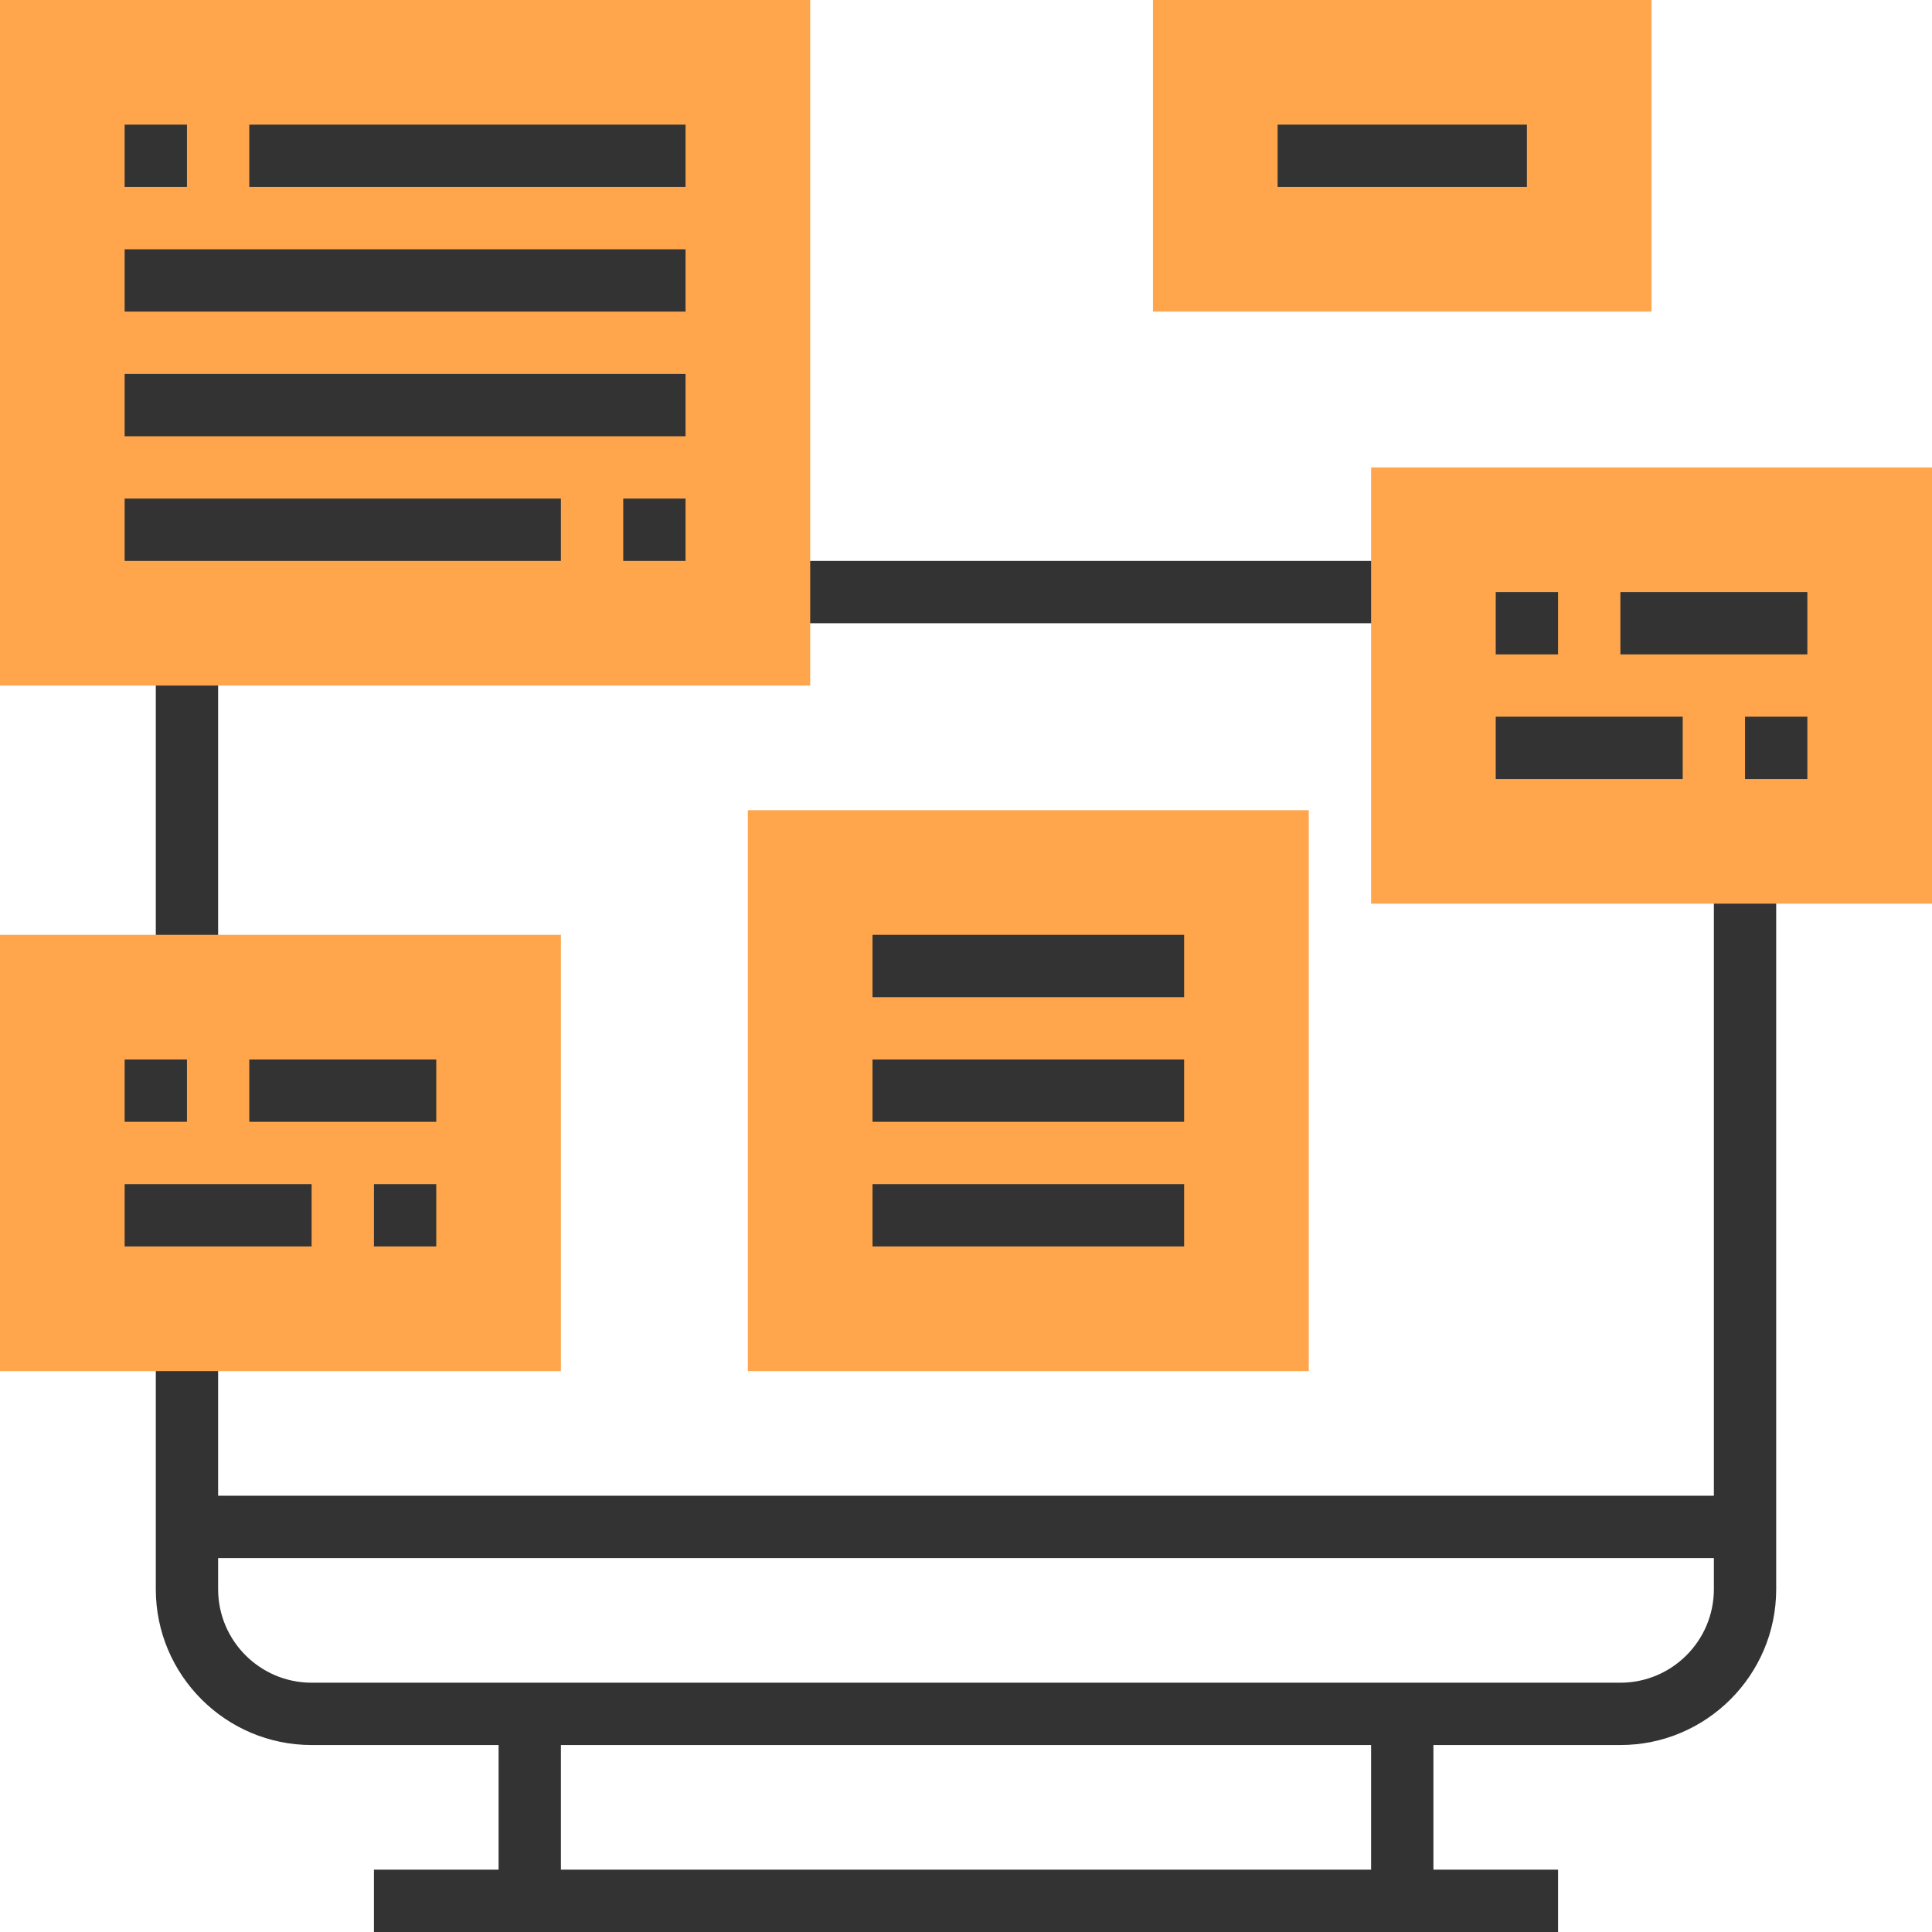 <?xml version="1.0" encoding="iso-8859-1"?>
<!-- Generator: Adobe Illustrator 19.0.0, SVG Export Plug-In . SVG Version: 6.00 Build 0)  -->
<svg version="1.1" id="Capa_1" xmlns="http://www.w3.org/2000/svg" xmlns:xlink="http://www.w3.org/1999/xlink" x="0px" y="0px"
	 viewBox="0 0 496 496" style="enable-background:new 0 0 496 496;" xml:space="preserve" width="60px" height="60px">
<g>
	<rect x="40" y="168" style="fill:#333333;" width="16" height="80"/>
	<rect x="200" y="144" style="fill:#333333;" width="160" height="16"/>
	<path style="fill:#333333;" d="M440,224v160H56v-40H40v64c0,22.056,17.944,40,40,40h48v32H96v16h304v-16h-32v-32h48
		c22.056,0,40-17.944,40-40V224H440z M352,480H144v-32h208V480z M416,432H80c-13.232,0-24-10.768-24-24v-8h384v8
		C440,421.232,429.232,432,416,432z"/>
</g>
<g>
	<path style="fill:#FFA64D;" d="M496,232H352V120h144V232z"/>
	<path style="fill:#FFA64D;" d="M144,352H0V240h144V352z"/>
	<path style="fill:#FFA64D;" d="M336,352H192V208h144V352z"/>
	<path style="fill:#FFA64D;" d="M208,176H0V0h208V176z"/>
</g>
<g>
	<rect x="32" y="32" style="fill:#333333;" width="16" height="16"/>
	<rect x="64" y="32" style="fill:#333333;" width="112" height="16"/>
	<rect x="160" y="128" style="fill:#333333;" width="16" height="16"/>
	<rect x="32" y="128" style="fill:#333333;" width="112" height="16"/>
	<rect x="32" y="96" style="fill:#333333;" width="144" height="16"/>
	<rect x="32" y="64" style="fill:#333333;" width="144" height="16"/>
	<rect x="384" y="152" style="fill:#333333;" width="16" height="16"/>
	<rect x="416" y="152" style="fill:#333333;" width="48" height="16"/>
	<rect x="448" y="184" style="fill:#333333;" width="16" height="16"/>
	<rect x="384" y="184" style="fill:#333333;" width="48" height="16"/>
	<rect x="32" y="272" style="fill:#333333;" width="16" height="16"/>
	<rect x="64" y="272" style="fill:#333333;" width="48" height="16"/>
	<rect x="96" y="304" style="fill:#333333;" width="16" height="16"/>
	<rect x="32" y="304" style="fill:#333333;" width="48" height="16"/>
	<rect x="224" y="240" style="fill:#333333;" width="80" height="16"/>
	<rect x="224" y="272" style="fill:#333333;" width="80" height="16"/>
	<rect x="224" y="304" style="fill:#333333;" width="80" height="16"/>
</g>
<path style="fill:#FFA64D;" d="M424,80H296V0h128V80z"/>
<rect x="328" y="32" style="fill:#333333;" width="64" height="16"/>
<g>
</g>
<g>
</g>
<g>
</g>
<g>
</g>
<g>
</g>
<g>
</g>
<g>
</g>
<g>
</g>
<g>
</g>
<g>
</g>
<g>
</g>
<g>
</g>
<g>
</g>
<g>
</g>
<g>
</g>
</svg>
